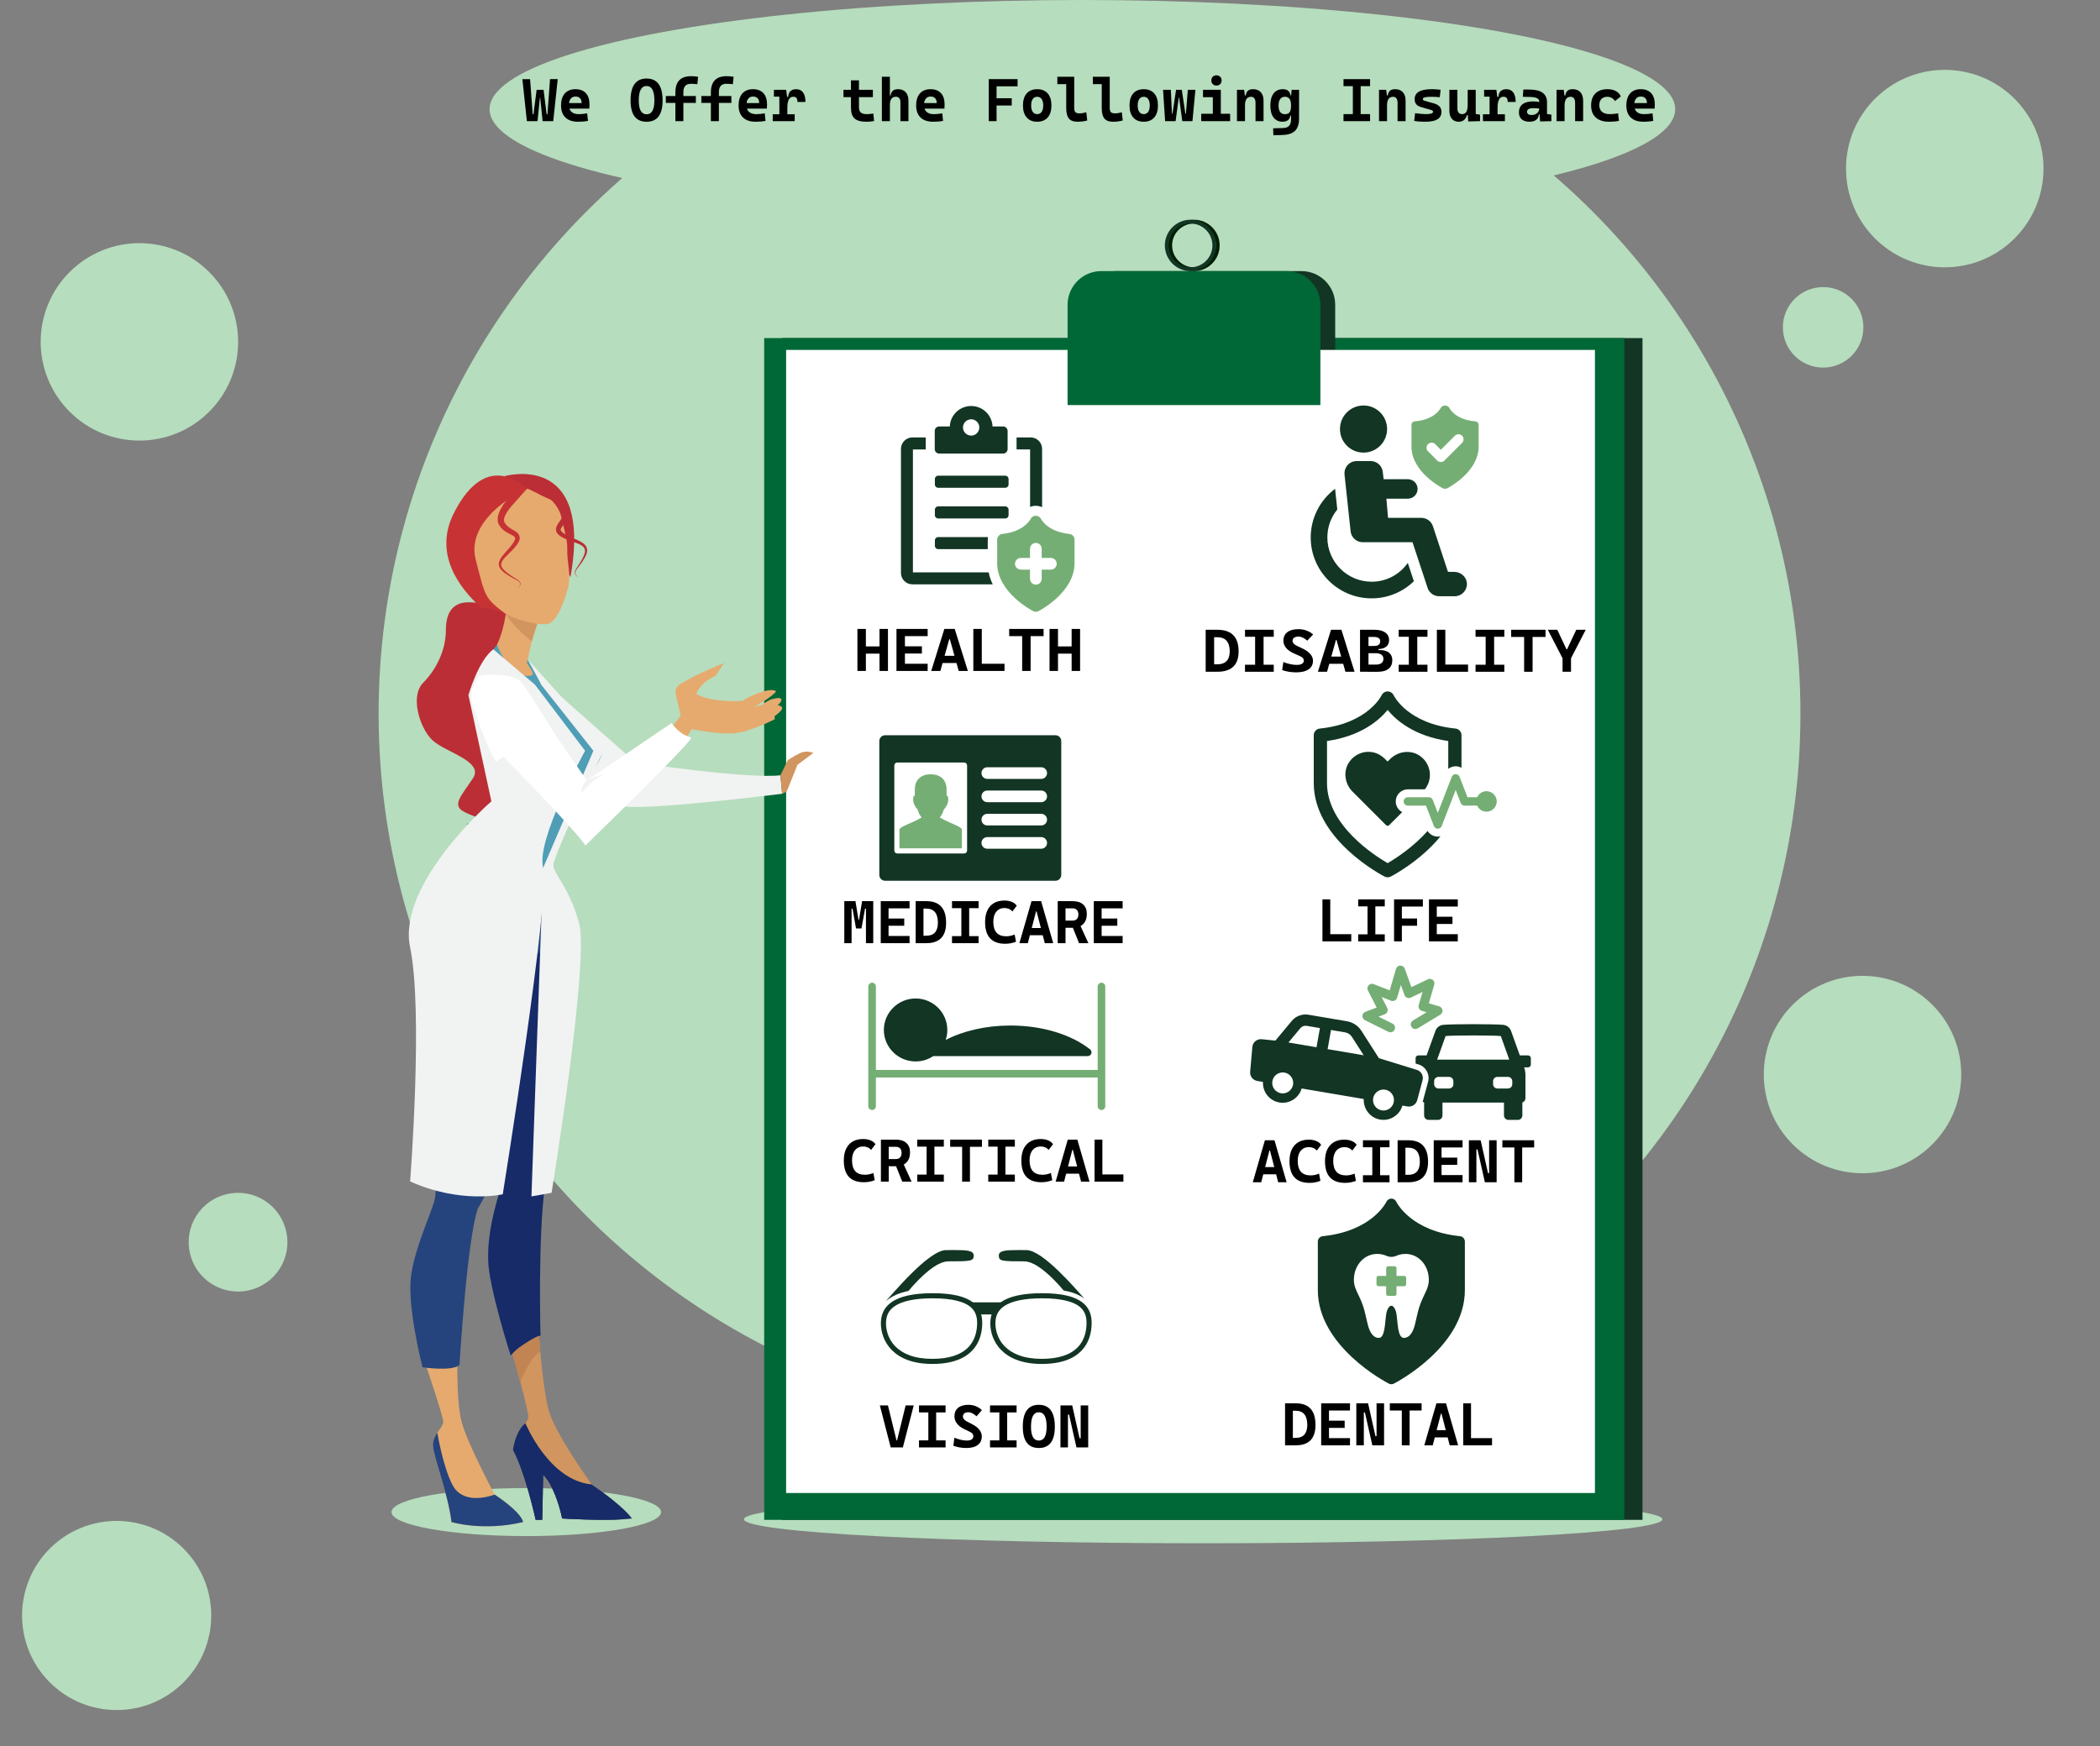 <?xml version="1.0" encoding="utf-8"?>
<!-- Generator: Adobe Illustrator 27.5.0, SVG Export Plug-In . SVG Version: 6.00 Build 0)  -->
<svg version="1.1" id="OBJECTS" xmlns="http://www.w3.org/2000/svg" xmlns:xlink="http://www.w3.org/1999/xlink" x="0px" y="0px"
	 viewBox="0 0 2079.07 1729.11" style="enable-background:new 0 0 2079.07 1729.11;" xml:space="preserve">
<rect x="0" y="0" width="2079.07" height="1729.11" fill="#808080" stroke="none"/>
<style type="text/css">
	.st0{fill-rule:evenodd;clip-rule:evenodd;fill:#B6DDBD;}
	.st1{fill:#B6DDBD;}
	.st2{fill:#123524;}
	.st3{fill:#006837;}
	.st4{fill:#001E00;}
	.st5{fill:#FFFFFF;}
	.st6{fill:#BC2E35;}
	.st7{fill:#F1F2F2;}
	.st8{fill:#D1955F;}
	.st9{fill:#162B68;}
	.st10{fill:#E6AA6E;}
	.st11{fill:#25447D;}
	.st12{fill:#A0B4FC;}
	.st13{fill:#4F9EB6;}
	.st14{fill:url(#SVGID_1_);}
	.st15{fill:url(#SVGID_00000097480262253405905450000006455719625844369544_);}
	.st16{fill:#C18452;}
	.st17{fill:#C73334;}
	.st18{fill:#C7FFFF;}
	.st19{fill:#75AE74;}
</style>
<circle class="st0" cx="1078.67" cy="706.77" r="703.83"/>
<path class="st1" d="M736.53,1504.44c0,13.14,203.55,23.78,454.64,23.78c251.09,0,454.64-10.65,454.64-23.78
	c0-13.14-203.55-23.78-454.64-23.78C940.08,1480.65,736.53,1491.3,736.53,1504.44z"/>
<rect x="774.53" y="334.78" class="st2" width="851.59" height="1170.24"/>
<path class="st1" d="M387.61,1497.31c0,13.14,59.74,23.78,133.44,23.78c73.7,0,133.44-10.65,133.44-23.78
	c0-13.14-59.74-23.78-133.44-23.78C447.35,1473.53,387.61,1484.17,387.61,1497.31z"/>
<rect x="756.57" y="334.78" class="st3" width="851.59" height="1170.24"/>
<path class="st2" d="M1321.9,401.11h-250.3v-99.27c0-18.44,14.95-33.39,33.39-33.39h183.51c18.44,0,33.39,14.95,33.39,33.39V401.11z
	"/>
<path class="st4" d="M1182.09,217.59c-14.05,0-25.41,11.39-25.41,25.41c0,14.05,11.36,25.45,25.41,25.45
	c14.05,0,25.41-11.39,25.41-25.45C1207.5,228.98,1196.14,217.59,1182.09,217.59z M1182.09,264.7c-11.96,0-21.66-9.74-21.66-21.7
	c0-11.92,9.71-21.66,21.66-21.66s21.66,9.74,21.66,21.66C1203.75,254.96,1194.05,264.7,1182.09,264.7z"/>
<rect x="778.29" y="346.5" class="st5" width="800.75" height="1131.92"/>
<path class="st6" d="M541.74,736.95c0,1.8-43.78,80.21-43.78,80.21s-27.4-7.05-39.17-13.64c-11.73-6.6-1.46-16.15,9.52-33.02
	c11.02-16.87-28-25.64-40.44-37.74c-12.48-12.07-22.04-43.4-8.99-56.59c13.08-13.19,22.56-32.31,22.56-52.32
	c0-20.95,10.08-27.25,21.89-27.43c15.82-0.3,36.42,6.93,38.7,8.24c0.07,0.04,2.66-0.55-1.37,3.64
	C500.67,608.28,541.67,735.3,541.74,736.95z"/>
<path class="st6" d="M499.19,471.61c0,0,88.11-26.1,65.61,99.68L499.19,471.61z"/>
<path class="st7" d="M526.45,664.16l102.67,90.8c0,0,108.58,16.48,143.51,12.79l1.72,18.27c0,0-143.47,17.98-159.15,11.85
	l-57.9-44.62L526.45,664.16z"/>
<path class="st8" d="M625.57,1503.65c-22.24,2.95-69.1,0-69.1,0s-2.92-17.18-11.7-33.73c-1.69-3.2-4.11-6.43-6.92-9.55
	c0-0.07-0.07-0.11-0.11-0.14c-11.66-13.14-29.86-24.64-29.86-24.64c1.54-6.04,3.96-10.33,5.93-14.2c0-0.04-2.27,0.43-2.24,0.39
	c2.63-5.18,6.15-9.23,8.57-12.5c1.65-2.17,2.81-4.01,2.95-5.64c0.6-5.93-15.21-61.52-15.21-61.52
	c4.11-13.63,25.75-19.53,25.75-19.53s3.51,52.65,9.98,75.12c6.43,22.51,42.15,72.21,42.15,72.21
	C618.55,1492.4,625.57,1503.65,625.57,1503.65z"/>
<path class="st9" d="M625.57,1503.65c-2.21,0.28-4.71,0.53-7.34,0.71c-23.82,1.67-61.75-0.71-61.75-0.71s-2.92-17.18-11.7-33.73
	c-1.69-3.2-4.11-6.43-6.92-9.55l-0.11-0.35v0.21l-0.88,44.73h-6.57c0,0-10.12-46.72-22.41-69.37c0,0,0.74-6.6,3.62-13.67
	c0-0.04,0.04-0.11,0.07-0.14c1.83-4.54,4.57-9.27,8.57-12.5c0,0,23.15,56.77,65.62,60.64
	C618.55,1492.4,625.57,1503.65,625.57,1503.65z"/>
<path class="st9" d="M558.46,879.12c0,0,11.82,30.42,10.48,53.28c-2.18,37.56-5.69,94.33-8.96,132.21
	c-3.97,46.05-13.63,85.31-18.13,101.78v0.04c-1.44,5.32-2.35,8.24-2.35,8.24c-7.03,49.1-4.39,147.93-4.39,147.93
	c-12.01,3.55-29.58,19.53-29.58,19.53s-21.64-67.45-22.24-94.08c-0.6-26.63,5.87-49.7,12.29-71.61c1.26-4.3,1.76-16.33,1.76-32.91
	c0-15.87-0.46-36-1.19-57.41c-2.42-70.33-7.48-155.25-7.48-155.25l29.16,15.98l3.79-3.76L558.46,879.12z"/>
<path class="st10" d="M517.84,1507.2c-39.8,9.44-70.82,0-70.82,0c-3.51-29-18.76-66.88-18.44-76.93c0.14-4.51,2.18-8.24,4.36-11.57
	h0.04c2.78-4.15,5.83-7.63,5.83-10.9c0-5.93-20.48-65.68-20.48-65.68h34.53c0,0-1.16,42,3.51,63.3
	c4.71,21.3,33.37,74.55,33.37,74.55C517.84,1498.89,517.84,1507.2,517.84,1507.2z"/>
<path class="st11" d="M517.84,1507.2c-39.8,9.44-70.82,0-70.82,0c-3.51-29-18.76-66.88-18.44-76.93c0.14-4.51,2.18-8.24,4.36-11.57
	h0.04c0,0,5.55,34.08,15.21,52.12c9.66,18.03,33.09,12.28,41.56,9.16C517.84,1498.89,517.84,1507.2,517.84,1507.2z"/>
<path class="st11" d="M558.46,879.12c0,0,3.6,35.78-6.38,49.41c-9.94,13.6-26.63,18.92-26.63,18.92s-0.04,3.12-0.21,8.73
	c-0.6,19.81-2.99,70.72-12.08,125.57c-3.83,23.18-9.48,43.56-15.35,60.46c-0.14,0.43-0.32,0.89-0.46,1.31
	c-11.77,33.58-24.17,53.04-24.17,53.04c-10.68,28.97-18.27,155-18.27,155c-7.03,6.82-36.6,2.38-36.6,2.38s-15.21-59.18-11.49-89.36
	c3.76-30.18,22.02-66.85,23.78-78.1c1.51-9.55,3.44-37.21-1.83-76.29c-0.95-6.78-2.07-13.92-3.44-21.34
	c-9.38-50.27-21.77-161.13-11.14-195.01c11.32-36.08,48.92-76.33,52.29-78.43c0.18-0.11,31.73,7.25,31.87,7.14
	c0.18-0.11,0.32-0.21,0.42-0.28c0.35-0.21,0.56-0.36,0.56-0.36L558.46,879.12z"/>
<g>
	<path class="st12" d="M437.66,914.09l-5.87-15.04l0.91-0.28c0.41-0.12,41.01-12.72,62.26-35.35l0.74-0.79l9.19,13.26l-0.4,0.52
		c-0.25,0.33-25.87,32.89-66.16,37.61L437.66,914.09z M434.12,900.18l4.68,11.99c36.45-4.57,60.52-32.25,63.9-36.35l-7.2-10.4
		C475.56,886.01,440.22,898.18,434.12,900.18z"/>
</g>
<g>
	<path class="st12" d="M449.38,894.31l-1.39-1.08c26.07-34.14,59.05-55.74,59.38-55.95l0.95,1.5
		C507.99,838.98,475.26,860.43,449.38,894.31z"/>
</g>
<path class="st13" d="M596.87,737.33c0.84,21.32-23.03,37.26-23.03,37.26s-4.81,12.29-10.26,27.46l0,0.04
	c-4.11,11.44-8.6,24.49-11.68,35.19l-0.03,0c-2.42,8.39-3.96,15.31-3.81,18.76c0.72,13.63,10.4,22.8,10.4,22.8l-0.01,0.29
	c-0.25,1.81-2.66,11.13-27.58,6.48c-27.55-5.14-68.95-70.17-68.95-70.17c9.61,2.05,35.29-12.24,34.54-25.86
	c-0.33-6.17-7.08-23.83-14.08-43.14c-8.35-23.11-17.1-48.63-15.64-59.68c2.68-20.29,25.27-48.31,25.27-48.31l30.44,14.57
	C535.34,678.15,596.87,737.33,596.87,737.33z"/>
<path class="st10" d="M501.87,596.58c0,0-0.76,22.89-9.85,41.88c0,0,6.6,17.5,16.14,24.93c9.54,7.42,18.28,6.6,19.26,4.43
	c0.97-2.17-5.74-11.05-5.74-11.05s10.24-50.8,16.32-57.95L501.87,596.58z"/>
<linearGradient id="SVGID_1_" gradientUnits="userSpaceOnUse" x1="546.552" y1="684.47" x2="546.552" y2="632.104" gradientTransform="matrix(0.996 -0.094 0.094 0.996 -71.108 151.195)">
	<stop  offset="0" style="stop-color:#6E003A"/>
	<stop  offset="1" style="stop-color:#9C004F"/>
</linearGradient>
<path class="st14" d="M515.67,783.47c0,0,43.03-16.44,38.08-56.18C553.75,727.28,515.32,753.19,515.67,783.47z"/>
<path class="st8" d="M526.45,635.07c0,0-14.81-10.81-25.77-26.78l1.19-11.71c0,0,20.37,6.05,36.12,2.23L526.45,635.07z"/>
<linearGradient id="SVGID_00000155113627912753757400000011901117838861179828_" gradientUnits="userSpaceOnUse" x1="543.936" y1="684.47" x2="543.936" y2="627.223" gradientTransform="matrix(0.996 -0.094 0.094 0.996 -71.108 151.195)">
	<stop  offset="0" style="stop-color:#EFBD45"/>
	<stop  offset="1" style="stop-color:#F0C82E"/>
</linearGradient>
<path style="fill:url(#SVGID_00000155113627912753757400000011901117838861179828_);" d="M515.67,783.47c0,0-3.93-7.01-6.34-11.76
	c0,0,18.97-36.82,37.62-48.68l2.86,4.63l3.93-0.37C553.75,727.28,523.35,763.58,515.67,783.47z"/>
<path class="st16" d="M515.14,1368.46c0,0,8.13-22.41,19.77-30.15l-1.26-15.71c0,0-19.54,9.38-26.45,18.07L515.14,1368.46z"/>
<path class="st9" d="M618.23,1504.36c-23.82,1.67-61.75-0.71-61.75-0.71s-2.92-17.18-11.7-33.73c-1.69-3.2-4.11-6.43-6.92-9.55
	l-0.11-0.35v0.21l-0.88,44.73h-6.57c0,0-10.12-46.72-22.41-69.37c0,0,23.11,10.93,37.16,26.02c14.05,15.09,19.04,35.5,19.04,35.5
	S598.77,1504.82,618.23,1504.36z"/>
<path class="st10" d="M540.84,618.13c-12.15,0.49-33.84-5.12-44.55-13.04l-0.08-0.02c-5.28-3.94-10.51-8.94-15.83-15.34
	c-13.6-16.37-13.58-53.91-10.53-74.07c0.52-3.7,1.18-6.82,1.87-9.1c4.45-14.76,39.68-27.18,61.76-20.96c0,0,1.54,0.85,3.81,2.42
	c0.05,0.01,0.1,0.06,0.14,0.1c2.55,1.76,5.98,4.44,9.23,7.88c0.11,0.12,0.22,0.23,0.33,0.35c2.19,2.37,4.26,5.05,5.88,8.06
	c0.02,0.03,0.02,0.03,0.04,0.07c1.17,2.17,2.11,4.48,2.67,6.94c3.63,15.69,6.32,23.28,6.02,32.49c-0.42,12.63,4.12,25.31,0.75,38.18
	C557.56,600.32,549.59,617.77,540.84,618.13z"/>
<path class="st17" d="M501.19,608.41c-1.95-0.47-12.19-6.78-24.71-6.55c-22.44-20.15-47.43-53.9-27.01-94.03
	c33.36-65.54,71.35-23.89,71.35-23.89s-60.73,28.03-49.83,70.37C480.74,592.23,479.82,592.03,501.19,608.41z"/>
<path class="st17" d="M523.81,482.29c-3.99,3.24-10.99,11.97-14.58,15.76c-3.55,3.81-6.97,7.91-9.02,12.2
	c-1.01,2.12-1.5,4.29-1.15,5.81c0.06,0.18,0.12,0.36,0.16,0.55l0.37,0.71c0.24,0.48,0.47,0.98,0.83,1.4
	c0.61,0.91,1.38,1.73,2.28,2.49c1.78,1.56,4.03,2.78,6.49,4.26c1.22,0.8,2.57,1.55,3.82,3.07c1.27,1.4,1.96,4.02,1.35,5.75
	c-0.42,1.8-1.24,3.16-2.07,4.41c-0.85,1.23-1.7,2.36-2.65,3.42c-1.84,2.17-3.84,4.11-5.8,6.01c-1.94,1.91-3.91,3.77-5.47,5.79
	c-1.56,2.01-2.6,4.27-2,6.49c0.66,2.25,2.59,4.16,4.64,5.87c2.05,1.74,4.25,3.31,6.55,4.74c2.25,1.51,4.81,2.62,6.78,4.72
	c1.02,1.07,1.18,2.75,0.63,4.02c-0.46,1.32-1.28,2.44-2.06,3.55c0.71-1.16,1.45-2.33,1.8-3.63c0.43-1.28,0.18-2.67-0.78-3.57
	c-1.9-1.79-4.56-2.78-6.92-4.13c-2.42-1.29-4.79-2.75-7.02-4.4c-2.19-1.62-4.58-3.5-5.73-6.5c-0.44-1.51-0.59-3.23-0.09-4.72
	c0.37-1.55,1.16-2.84,1.94-4.06c1.62-2.41,3.52-4.45,5.33-6.49c1.82-2.03,3.62-4.03,5.17-6.14c1.49-2.06,3.13-4.41,3.38-6.23
	c0.19-0.95-0.09-1.23-0.58-1.84c-0.51-0.59-1.6-1.21-2.71-1.79c-2.29-1.19-4.98-2.39-7.47-4.26c-1.24-0.92-2.45-2.02-3.46-3.31
	c-0.56-0.6-0.98-1.31-1.4-2.02l-0.63-1.07l-0.55-1.37c-1.13-3.82-0.2-7.27,0.86-10.13c2.31-5.76,5.77-10.35,9.33-14.77
	c3.64-4.39,7.43-8.41,11.66-12.35L523.81,482.29z"/>
<path class="st6" d="M528.79,479.67c5.49,1.82,10.61,3.89,15.75,6.35c5.08,2.53,10.14,5.26,14.64,9.53c2.16,2.15,4.45,4.9,5.01,8.84
	l0.07,1.47l-0.13,1.24c-0.09,0.82-0.17,1.64-0.43,2.42c-0.38,1.59-1.02,3.09-1.76,4.45c-1.48,2.74-3.43,4.95-5.01,6.99
	c-0.76,1-1.49,2.02-1.71,2.76c-0.19,0.76-0.33,1.14,0.24,1.92c0.98,1.54,3.45,3,5.67,4.25c2.29,1.27,4.76,2.34,7.26,3.42
	c2.5,1.1,5.07,2.16,7.56,3.68c1.22,0.78,2.47,1.63,3.46,2.88c1.08,1.15,1.65,2.77,1.89,4.33c0.21,3.21-1.18,5.91-2.5,8.3
	c-1.34,2.43-2.88,4.74-4.55,6.92c-1.58,2.21-3.58,4.22-4.57,6.64c-0.5,1.21-0.14,2.58,0.78,3.56c0.86,1.03,2.02,1.79,3.15,2.55
	c-1.18-0.68-2.39-1.35-3.36-2.36c-1.03-0.92-1.59-2.51-1.11-3.91c0.91-2.73,2.78-4.81,4.19-7.12c1.49-2.27,2.84-4.61,3.97-7.04
	c1.15-2.41,2.11-4.95,1.77-7.27c-0.38-2.27-2.27-3.89-4.53-5.07c-2.27-1.19-4.83-2.05-7.39-2.98c-2.57-0.92-5.2-1.84-7.78-3.05
	c-1.3-0.57-2.55-1.24-3.83-2.01c-1.27-0.79-2.58-1.68-3.72-3.14c-1.27-1.32-1.74-3.99-1.17-5.79c0.5-1.91,1.41-3.15,2.19-4.39
	c1.62-2.37,3.15-4.42,4.12-6.58c0.49-1.07,0.86-2.14,1.03-3.22c0.15-0.53,0.15-1.08,0.17-1.62l0.04-0.8
	c-0.04-0.19-0.07-0.38-0.08-0.57c-0.31-1.53-1.67-3.29-3.47-4.8c-3.66-3.05-8.47-5.35-13.29-7.33c-4.85-1.94-17.42-9.18-22.4-10.46
	L528.79,479.67z"/>
<path class="st7" d="M529.62,677.98l49.66,65.46c0,0-49.05,88.37-41.51,115.87c7.53,27.5-40.02,323.31-40.02,323.31
	s-41.4,9.78-91.73-12.71c0,0,13.18-168.17,0-231.72c-13.18-63.55,80.47-144.7,80.47-144.7l-22.72-105.11c0,0,9.65-34.17,24.61-45.44
	L529.62,677.98z"/>
<path class="st10" d="M501.19,739.31c0,0,59.73,63.91,79.8,79.85c0,0,74.03-47.98,103.81-97.14c0,0,23.98,4.87,40.09,4.25
	c16.11-0.63,42.19-14.08,42.19-14.08l-0.28-2.95c0,0,7.59-5.25,7.56-7.92c-0.03-2.67-4.46-2.92-4.46-2.92s3.5-2.78,3.7-5.25
	c0.2-2.47-3.54-2.34-8.7-0.96c-5.16,1.38-10.69,5.91-10.69,5.91l-7.53,2.05c0,0,19.26-10.95,21.68-15.64c0,0-3.41-3.47-16.83,1.58
	c-13.42,5.05-16.01,7.97-16.01,7.97s-31.1,2.26-46.31-7.01c0,0,3.09-6.98,8.84-11.53c5.75-4.55,10.23-6.09,10.23-6.09l8.53-12.95
	c0,0-22.76,9.39-32.39,14.75c-9.64,5.36-12.62,6.54-14.91,10.32c-2.29,3.78,1.6,12.33,4.33,27.23c0,0-21.03,29.62-45.34,43.05
	c-24.32,13.43-39.49,19.95-47.78,25.63c0,0-19.9-25.26-34.46-50.19C546.27,727.28,508.12,723.95,501.19,739.31z"/>
<polygon class="st18" points="498.5,749.42 483.21,721.3 491.02,754.36 "/>
<path class="st7" d="M535.76,677.98l51.72,65.46l-49.72,115.87l-11.61,325.43l19.92-3.58c0,0,37.63-229.8,27.25-267.06
	c-10.38-37.26-25.48-48.07-25.26-58.07c0.21-9.99,51.58-117.42,51.58-117.42l-77.18-85.6l12.44,22.98L535.76,677.98z"/>
<path class="st8" d="M778.8,783.96l10.74-26.65l15.77-11.73c0,0-6.6-2.93-12.83,0c-6.23,2.93-12.47,7.09-12.47,7.09l-7.37,15.07
	l1.72,18.27L778.8,783.96z"/>
<path class="st5" d="M491.02,754.36l7.47-4.94c0,0,73.45,74.74,81.01,87.85c0,0,108.7-105.43,104.68-106.82
	c-8.76-3.03-13.31-6.59-19.31-14.45l-83.9,56.86l-31.16-45.2c0,0-21.5-34.97-31.58-49.62c-10.08-14.65-43.61-8.82-43.61-8.82
	s-9.5,12.26-7.95,22.34C468.23,701.63,483.58,743.25,491.02,754.36z"/>
<path class="st7" d="M580.97,772.86c0,0-5.39,3.63-5.64,13.46c0,0,9.62-14.93,24.32-19.67
	C599.65,766.65,589.22,768.37,580.97,772.86z"/>
<path class="st3" d="M1307.24,401.11h-250.3v-99.27c0-18.44,14.95-33.39,33.39-33.39h183.51c18.44,0,33.39,14.95,33.39,33.39V401.11
	z"/>
<path class="st2" d="M1178.67,217.59c-14.05,0-25.41,11.39-25.41,25.41c0,14.05,11.36,25.45,25.41,25.45
	c14.05,0,25.41-11.39,25.41-25.45C1204.08,228.98,1192.72,217.59,1178.67,217.59z M1178.67,264.7c-11.96,0-21.66-9.74-21.66-21.7
	c0-11.92,9.71-21.66,21.66-21.66s21.66,9.74,21.66,21.66C1200.33,254.96,1190.62,264.7,1178.67,264.7z"/>
<circle class="st0" cx="1925.38" cy="166.94" r="97.76"/>
<ellipse transform="matrix(0.707 -0.707 0.707 0.707 -198.949 196.792)" class="st0" cx="138.07" cy="338.55" rx="97.76" ry="97.76"/>
<ellipse transform="matrix(0.707 -0.707 0.707 0.707 -212.167 1615.719)" class="st0" cx="1844.26" cy="1063.97" rx="97.76" ry="97.76"/>
<ellipse transform="matrix(0.452 -0.892 0.892 0.452 -967.722 884.64)" class="st0" cx="235.83" cy="1229.6" rx="48.88" ry="48.88"/>
<circle class="st0" cx="1804.96" cy="324.15" r="39.87"/>
<ellipse transform="matrix(0.707 -0.707 0.707 0.707 -1097.399 550.387)" class="st0" cx="115.68" cy="1599.87" rx="93.66" ry="93.66"/>
<g>
	<path class="st2" d="M928.82,471.05c-1.8,0-3.26,1.46-3.26,3.26v5.45c0,1.8,1.46,3.26,3.26,3.26h66.44c1.8,0,3.26-1.46,3.26-3.26
		v-5.45c0-1.8-1.46-3.26-3.26-3.26H928.82z"/>
	<path class="st2" d="M998.52,510.15v-5.45c0-1.8-1.46-3.26-3.26-3.26h-66.44c-1.8,0-3.26,1.46-3.26,3.26v5.45
		c0,1.8,1.46,3.26,3.26,3.26h66.44C997.06,513.41,998.52,511.95,998.52,510.15z"/>
	<path class="st2" d="M925.58,535.07v5.49c0,1.76,1.46,3.22,3.22,3.22h49.11v-9.32c0-0.91,0.1-1.76,0.2-2.62h-49.31
		C927.04,531.85,925.58,533.31,925.58,535.07z"/>
	<path class="st2" d="M903.82,566.81V445.06h12.69v-11.89h-13.2c-6.3,0-11.33,5.14-11.33,11.33v122.8c0,6.25,5.04,11.33,11.33,11.33
		h79.54c-1.81-3.68-3.22-7.61-4.03-11.84H903.82z"/>
	<path class="st2" d="M1019.83,502.03c1.81-0.86,3.88-1.26,6.04-1.16c2.12,0.1,4.08,0.55,5.84,1.36V444.5
		c0-6.2-5.04-11.33-11.33-11.33h-13.95v11.89h13.4V502.03z"/>
	<path class="st2" d="M929.87,449.14h63.22c2.47,0,4.48-1.96,4.48-4.43v-17.98c0-2.47-2.02-4.43-4.48-4.43h-10.43
		c-0.55-11.28-9.77-20.25-21.16-20.25c-11.43,0-20.65,8.97-21.16,20.25h-10.48c-2.47,0-4.43,1.96-4.43,4.43v17.98
		C925.43,447.17,927.4,449.14,929.87,449.14z M961.5,415.19c4.43,0,8.06,3.63,8.06,8.06c0,4.48-3.63,8.11-8.06,8.11
		c-4.48,0-8.11-3.63-8.11-8.11C953.39,418.82,957.02,415.19,961.5,415.19z"/>
	<path class="st19" d="M1058.63,528.7c-21.27-2.17-27.57-14.08-27.89-14.7c-0.96-2-2.99-3.28-5.22-3.28c-2.25,0-4.29,1.3-5.24,3.33
		c-0.06,0.12-6.41,12.45-27.86,14.65c-2.95,0.3-5.2,2.79-5.2,5.76v23.2c0,28.85,34.21,46.75,35.66,47.49
		c0.83,0.43,1.74,0.64,2.65,0.64s1.82-0.21,2.65-0.64c1.46-0.75,35.66-18.65,35.66-47.49v-23.2
		C1063.84,531.49,1061.59,529,1058.63,528.7z M1040.39,564.06h-9.07v9.07c0,3.2-2.59,5.79-5.79,5.79c-3.2,0-5.79-2.59-5.79-5.79
		v-9.07h-9.07c-3.2,0-5.79-2.59-5.79-5.79s2.59-5.79,5.79-5.79h9.07v-9.07c0-3.2,2.59-5.79,5.79-5.79c3.2,0,5.79,2.59,5.79,5.79
		v9.07h9.07c3.2,0,5.79,2.59,5.79,5.79S1043.59,564.06,1040.39,564.06z"/>
</g>
<g>
	<g>
		<path class="st2" d="M1399.79,575.56c-11.3,10.91-26.16,16.95-41.86,16.95c-33.27,0-60.28-27.08-60.28-60.28
			c0-18.96,8.98-36.83,24.14-48.21l2.17,20.51c-6.42,7.82-9.83,17.57-9.83,27.7c0,24.14,19.66,43.8,43.8,43.8
			c14.39,0,27.62-6.89,35.83-18.65L1399.79,575.56z"/>
		<path class="st2" d="M1349.93,448.18c12.88,0,23.33-10.44,23.33-23.32c0-12.88-10.44-23.32-23.33-23.32s-23.32,10.44-23.32,23.32
			C1326.61,437.74,1337.05,448.18,1349.93,448.18z"/>
		<g>
			<path class="st2" d="M1439.73,566.29h-6.18l-14.92-45.2c-1.63-4.95-6.25-8.29-11.46-8.29h-32.98l-1.61-18.99h21.24
				c5.32,0,9.64-4.32,9.64-9.64l0,0c0-5.32-4.32-9.64-9.64-9.64h-24l-0.83-7.27c-0.7-6.1-5.85-10.7-11.99-10.7h-13.6
				c-1.81,0-3.64,0.31-5.28,1.07c-4.91,2.29-7.53,7.28-6.99,12.28l6.03,56.24c0.66,6.13,5.83,10.78,12,10.78h49.28l14.92,45.2
				c1.63,4.95,6.25,8.29,11.46,8.29h15.41c6.79,0,12.27-5.61,12.06-12.44C1452.1,571.38,1446.34,566.29,1439.73,566.29z"/>
		</g>
	</g>
	<path class="st19" d="M1460.63,417.22c-19.49-1.53-25.2-12.32-25.47-12.87c-0.83-1.72-2.57-2.79-4.48-2.81
		c-1.91,0-3.71,1.08-4.57,2.8c-0.23,0.45-5.89,11.34-25.48,12.88c-1.8,0.14-3.24,1.58-3.24,3.38l0,21.64
		c0,25.03,29.69,40.57,30.95,41.22c0.72,0.37,1.51,0.55,2.3,0.55c0.79,0,1.58-0.19,2.3-0.55c1.26-0.65,30.95-16.18,30.95-41.22
		l0-21.64C1463.88,418.8,1462.44,417.36,1460.63,417.22z M1447.49,438.58l-17.47,17.47c-0.98,0.98-2.27,1.47-3.55,1.47
		c-1.29,0-2.57-0.49-3.55-1.47l-9.14-9.14c-1.96-1.96-1.96-5.15,0-7.11c1.96-1.96,5.14-1.96,7.11,0l5.58,5.58l13.92-13.92
		c1.96-1.96,5.14-1.96,7.11,0C1449.45,433.44,1449.45,436.62,1447.49,438.58z"/>
</g>
<g>
	<g>
		<path class="st2" d="M1441.05,721.46c-47.04-4.79-60.74-31.83-61.32-33.03c-1.09-2.29-3.39-3.75-5.91-3.75
			c-2.55,0-4.87,1.48-5.94,3.78c-0.13,0.29-13.73,28.16-61.32,33c-3.33,0.36-5.89,3.18-5.89,6.54v47.49
			c0,55.87,67.28,91.06,70.15,92.55c0.94,0.47,1.95,0.7,3,0.7c1.02,0,2.03-0.23,3-0.7c1.82-0.94,29.33-15.34,49.33-39.91
			c-0.86,0.21-1.77,0.31-2.71,0.31c-4.12,0-7.97-2.19-10.13-5.6c-14.46,16.51-32.48,27.79-39.52,31.86
			c-12.53-7.22-60.01-37.38-60.01-79.21v-41.7c33.86-4.92,51.76-20.68,60.04-30.81c8.26,10.13,26.15,25.89,60.01,30.81v27.53
			c2.06-1.59,4.61-2.53,7.32-2.53c2.06,0,4.04,0.55,5.78,1.54v-32.33C1446.94,724.63,1444.41,721.82,1441.05,721.46z"/>
	</g>
	<path class="st2" d="M1415.55,765.11c-0.68-6.82-4.35-12.95-10.13-16.83c-8.93-6.02-21.28-4.53-29.33,3.54l-2.32,2.29l-2.5-2.5
		c-3.31-3.31-7.45-5.76-12.03-6.67c-9.38-1.82-18.44,2.16-23.57,9.79c-6.02,8.93-4.53,21.28,3.54,29.33l32.98,32.98
		c0.89,0.89,2.29,0.89,3.18,0l12.84-12.84c-3.8-2.03-6.38-6.02-6.38-10.6c0-6.62,5.37-11.98,11.96-11.98h16.83
		C1414.35,777.02,1416.12,771.1,1415.55,765.11z"/>
	<g>
		<path class="st19" d="M1471.68,783.47c-4.11,0-7.63,2.46-9.22,5.97h-9.6l-7.82-20.19c-0.62-1.61-2.16-2.66-3.88-2.66
			c-1.72,0-3.26,1.06-3.88,2.66l-13.82,35.68l-4.97-12.83c-0.62-1.61-2.16-2.66-3.88-2.66h-20.81c-2.3,0-4.16,1.87-4.16,4.16
			s1.86,4.16,4.16,4.16h17.96l7.82,20.19c0.62,1.61,2.16,2.66,3.88,2.66c1.72,0,3.26-1.06,3.88-2.66l13.82-35.68l4.97,12.83
			c0.62,1.61,2.16,2.66,3.88,2.66h12.45c1.59,3.52,5.11,5.97,9.22,5.97c5.6,0,10.14-4.54,10.14-10.14
			C1481.81,788.01,1477.27,783.47,1471.68,783.47z"/>
	</g>
</g>
<g>
	<path class="st2" d="M1445.46,1224.13c-48.47-4.96-62.55-32.96-63.14-34.2c-0.88-1.85-2.75-3.03-4.81-3.04c-0.01,0-0.02,0-0.03,0
		c-2.05,0-3.93,1.19-4.83,3.04c-0.57,1.19-14.63,29.24-63.15,34.2c-2.73,0.28-4.8,2.58-4.8,5.32v48.11
		c0,55.81,67.47,91.09,70.34,92.57c0.77,0.39,1.61,0.59,2.44,0.59s1.68-0.2,2.44-0.59c2.87-1.48,70.34-36.76,70.34-92.57v-48.11
		C1450.26,1226.71,1448.19,1224.41,1445.46,1224.13z M1406.38,1290.77c-2.25,5.93-2.84,9.4-5.51,20.62
		c-1.48,6.21-4.61,13.46-11.06,13.46c-6.44,0-5.95-17.11-7.41-24.52c-0.67-3.42-1.81-5-2.94-6.38c-1.02-1.26-2.95-1.26-3.97,0
		c-1.12,1.38-2.26,2.95-2.93,6.38c-1.46,7.41-0.97,24.52-7.41,24.52c-6.44,0-9.58-7.25-11.06-13.46c-2.67-11.23-3.26-14.7-5.5-20.62
		c-3.72-9.82-8.23-15.24-8.23-23.33c0-14.75,10.68-26.65,24.67-25.72c2.68,0.17,5.3,0.84,7.75,1.9c3.01,1.31,6.41,1.31,9.42,0
		c2.45-1.07,5.06-1.73,7.74-1.9c13.99-0.93,24.67,10.97,24.67,25.72C1414.6,1275.53,1410.1,1280.95,1406.38,1290.77z"/>
	<path class="st19" d="M1390.22,1263.45h-7.63v-7.63c0-1.08-0.88-1.96-1.96-1.96h-6.32c-1.08,0-1.96,0.88-1.96,1.96v7.63h-7.63
		c-1.08,0-1.95,0.87-1.95,1.95v6.32c0,1.08,0.87,1.95,1.95,1.95h7.63v7.63c0,1.08,0.87,1.95,1.96,1.95h6.32
		c1.08,0,1.96-0.88,1.96-1.95v-7.63h7.63c1.08,0,1.96-0.87,1.96-1.95v-6.32C1392.18,1264.32,1391.31,1263.45,1390.22,1263.45z"/>
</g>
<g>
	<path class="st2" d="M1512.86,1045.09h-8.18l-8.63-24.05c-1.16-3.42-4.22-5.86-7.81-6.2c-9.54-0.88-49.89-0.88-59.42,0
		c-3.59,0.34-6.65,2.77-7.78,6.2l-8.66,24.05h-8.15c-1.53,0-2.74,1.24-2.74,2.75v5.32l2.89,0.88c7.27,2.24,11.43,9.76,9.48,17.15
		l-5.32,19.75c0.4,0.34,0.88,0.62,1.39,0.79v12.82c0,2.43,1.98,4.41,4.41,4.41h9.34c2.43,0,4.41-1.98,4.41-4.41v-12.73h60.9v12.73
		c0,2.43,1.98,4.41,4.41,4.41h9.37c2.43,0,4.41-1.98,4.41-4.41v-12.82c1.05-0.37,1.92-1.1,2.46-2.07c0.37-0.65,0.59-1.39,0.59-2.18
		v-23.18c0-2.49-0.45-5.01-1.3-7.36h3.93c1.5,0,2.72-1.22,2.72-2.74v-6.37C1515.58,1046.33,1514.36,1045.09,1512.86,1045.09z
		 M1431.22,1025.9c8.72-0.76,45.93-0.76,54.61,0l8.4,23.37h-71.42L1431.22,1025.9z M1438.89,1073.61c0,2.35-1.92,4.27-4.3,4.27
		h-10.44c-2.38,0-4.3-1.92-4.3-4.27v-2.97c0-2.35,1.92-4.27,4.3-4.27h10.44c2.38,0,4.3,1.92,4.3,4.27V1073.61z M1497.21,1073.61
		c0,2.35-1.92,4.27-4.3,4.27h-10.44c-2.38,0-4.27-1.92-4.27-4.27v-2.97c0-2.35,1.9-4.27,4.27-4.27h10.44c2.38,0,4.3,1.92,4.3,4.27
		V1073.61z"/>
	<path class="st19" d="M1351.36,1010.24l23.23,11.5c0.58,0.28,1.19,0.44,1.79,0.47c1.75,0.09,3.47-0.85,4.3-2.53
		c1.11-2.25,0.19-4.98-2.06-6.09l-13.87-6.86l6.18-2.34c1.21-0.46,2.17-1.41,2.64-2.62c0.46-1.21,0.39-2.56-0.2-3.71l-5.51-10.74
		l9.31,3.63c1.19,0.46,2.52,0.41,3.66-0.15c1.15-0.57,2-1.58,2.36-2.8l3.71-12.65l3.59,9.98c0.44,1.21,1.36,2.18,2.55,2.67
		c1.19,0.5,2.53,0.45,3.69-0.1l11.63-5.58l-3.78,13.03c-0.7,2.41,0.68,4.93,3.09,5.64l4.71,1.38l-13.48,8.16
		c-2.15,1.3-2.84,4.1-1.53,6.25c1.3,2.15,4.1,2.84,6.25,1.53l22.33-13.52c1.54-0.93,2.39-2.69,2.15-4.48
		c-0.24-1.78-1.5-3.27-3.23-3.78l-10.28-3l5.35-18.43c0.5-1.73-0.06-3.58-1.43-4.74c-1.37-1.16-3.29-1.41-4.91-0.63l-16.25,7.79
		l-6.61-18.37c-0.67-1.85-2.46-2.96-4.42-3.01c-1.97,0.06-3.68,1.38-4.23,3.27l-6.24,21.28l-15.87-6.19
		c-1.76-0.68-3.76-0.2-5.03,1.19c-1.27,1.41-1.53,3.44-0.67,5.13l8.66,16.88l-11.19,4.23c-1.69,0.64-2.85,2.22-2.93,4.03
		C1348.74,1007.75,1349.73,1009.44,1351.36,1010.24z"/>
	<path class="st2" d="M1402.71,1059.44l-37.52-11.57l-17.36-27.14c-3.22-4.99-8.4-8.43-14.26-9.43l-38.09-6.47
		c-6.23-1.06-12.58,1.29-16.6,6.15l-16.19,19.48l-13.52-1.39c-4.71-0.46-8.87,2.98-9.29,7.65l-2.18,24.61
		c-0.4,4.38,2.66,8.32,7.01,9.06l5.67,0.96c-0.49,9.8,6.34,18.69,16.25,20.37c9.91,1.68,19.29-4.45,22.07-13.86l61.46,10.43
		c-0.49,9.81,6.34,18.69,16.25,20.37c9.91,1.68,19.29-4.44,22.07-13.86l5.02,0.85c4.28,0.73,8.43-1.92,9.56-6.14l5.32-19.82
		C1409.55,1065.31,1407.08,1060.78,1402.71,1059.44z M1280.16,1074.08c-0.96,5.64-6.33,9.46-11.97,8.5
		c-5.64-0.96-9.46-6.33-8.5-11.97c0.96-5.64,6.33-9.46,11.97-8.5C1277.31,1063.06,1281.12,1068.43,1280.16,1074.08z
		 M1303.39,1037.03l-27.79-4.72l11.83-14.19c1.51-1.82,3.89-2.69,6.19-2.3l13.15,2.23L1303.39,1037.03z M1314.38,1038.9l3.37-18.98
		l13.95,2.37c2.75,0.47,5.22,2.09,6.74,4.46l11.67,18.22L1314.38,1038.9z M1379.94,1091.02c-0.96,5.64-6.33,9.46-11.97,8.5
		c-5.64-0.96-9.46-6.33-8.5-11.97c0.96-5.64,6.33-9.46,11.97-8.5C1377.09,1080,1380.9,1085.38,1379.94,1091.02z"/>
</g>
<g>
	<g>
		<path d="M848.87,664.4v-41.6h8.37v41.6H848.87z M850.2,647.26v-7.15h27.74v7.15H850.2z M870.74,664.4v-41.6h8.37v41.6H870.74z"/>
		<path d="M887.54,664.4v-41.6h8.37v41.6H887.54z M887.54,629.92v-7.12h30.88v7.12H887.54z M887.54,647.15V640h25.17v7.15H887.54z
			 M887.54,664.4v-7.12h30.88v7.12H887.54z"/>
		<path d="M921.94,664.4l13-41.6h10.27l13,41.6h-9.04l-8.81-31.44h-0.57l-8.81,31.44H921.94z M928.5,656.52v-7.15h22.83v7.15H928.5z
			"/>
		<path d="M963.63,664.4v-41.6H972v41.6H963.63z M963.63,664.4v-7.12h30.88v7.12H963.63z"/>
		<path d="M999.13,629.92v-7.12h34.05v7.12H999.13z M1011.97,664.4v-41.6h8.37v41.6H1011.97z"/>
		<path d="M1039.08,664.4v-41.6h8.37v41.6H1039.08z M1040.41,647.26v-7.15h27.74v7.15H1040.41z M1060.95,664.4v-41.6h8.37v41.6
			H1060.95z"/>
	</g>
</g>
<g id="g28214" transform="matrix(0.163,0,0,0.163,3980.794,-4216.519)">
	<path id="path28164" class="st19" d="M-19125.48,31838.12c-12.1,0.2-22.93,11.28-22.74,23.29v726.75
		c-0.09,6.06,2.37,12.11,6.65,16.43c4.29,4.32,10.35,6.84,16.45,6.84c6.1,0,12.17-2.52,16.45-6.84c4.29-4.32,6.74-10.37,6.65-16.43
		V32414c448.99,0,897.99,0,1346.98,0v174.16c-0.09,6.06,2.37,12.11,6.65,16.43c4.29,4.32,10.35,6.84,16.45,6.84
		c6.1,0,12.16-2.52,16.45-6.84c4.29-4.32,6.74-10.37,6.65-16.43v-726.75c0.09-6.13-2.4-12.25-6.76-16.57
		c-4.36-4.33-10.53-6.81-16.7-6.72c-12.1,0.2-22.94,11.28-22.74,23.29v506.72c-448.99,0-897.98,0-1346.98,0v-506.72
		c0.09-6.13-2.4-12.25-6.76-16.58C-19113.14,31840.51-19119.32,31838.03-19125.48,31838.12z"/>
	<path id="path28186" class="st2" d="M-18860.89,31933.98c-106.15,0-192.76,85.92-192.76,191.37
		c0,105.39,86.62,191.27,192.76,191.27c39.68,0,76.67-11.98,107.39-32.52h938c12.76,0,23.11-10.26,23.12-22.93
		c0-6.97-3.19-13.57-8.68-17.93c-111.42-88.25-286.27-144.87-483.62-144.87c-150.16,0-287.27,32.9-393.37,87.53
		c6.43-19.04,9.92-39.41,9.92-60.56C-18668.13,32019.91-18754.74,31933.98-18860.89,31933.98z"/>
</g>
<g id="g32509" transform="matrix(0.167,0,0,0.167,3094.269,-3132.735)">
	<path id="path80" class="st2" d="M-12786.19,26481.24c31.43,6.86,54.95,34.56,54.95,67.69c0,1.39-0.08,2.72-0.16,4.09h96.69
		c3-34.55,33.1-62.33,71.45-66.41v-5.37H-12786.19L-12786.19,26481.24z"/>
	<path id="path100" class="st2" d="M-12869.98,26171.24c-15.18,0-31.83,0.15-49.75,0.15c-104.54,0-324.93,269.5-353.9,298.47
		c-1.31,1.31-2.56,2.8-3.76,4.41c38.76-32.74,85.4-50.72,134.42-60.64c72.29-85.7,166.68-175.51,237.11-175.51
		c130.99,0,149.96-1.3,149.96-34.04C-12755.91,26173.81-12796.57,26171.23-12869.98,26171.24L-12869.98,26171.24z"/>
	<path id="path120" class="st2" d="M-12493.25,26171.24c-73.34,0-114,2.65-114.07,32.84c0,32.75,18.88,34.04,149.87,34.04
		c69.7,0,162.88,88.05,234.87,172.95c44.3,7.69,87.19,21.63,122.96,48.06c-51.78-57.55-247.27-287.74-343.97-287.74
		C-12461.49,26171.4-12478.06,26171.24-12493.25,26171.24L-12493.25,26171.24z"/>
	<path id="path188" class="st2" d="M-12350.38,26457.29c-104.55,0-180.53,15.75-225.83,46.82c-34.98,23.98-51.26,56.33-51.26,101.81
		c0,24.02,5.4,85.39,55.44,136.44c21.9,22.34,49.72,39.91,82.72,52.21c38.58,14.39,84.48,21.69,136.42,21.69
		c97.91,0,169.94-23.3,214.08-69.26c41.96-43.67,51.26-101,51.68-141.39c0.41-39.18-9.55-67.68-31.32-89.68
		C-12156.95,26477.02-12234.98,26457.29-12350.38,26457.29 M-12350.37,26427.06c238.05,0,294.49,81.36,293.47,178.85
		c-1.16,111.31-60.46,240.57-295.99,240.57c-235.53,0-304.81-141.07-304.81-240.57
		C-12657.7,26506.41-12588.42,26427.06-12350.37,26427.06"/>
	<path id="path152" class="st2" d="M-12999.04,26457.29c-104.55,0-180.53,15.75-225.84,46.82c-34.97,23.98-51.26,56.33-51.26,101.81
		c0,24.02,5.4,85.39,55.44,136.44c21.9,22.34,49.73,39.91,82.72,52.21c38.58,14.39,84.48,21.69,136.42,21.69
		c97.91,0,169.94-23.3,214.08-69.26c41.95-43.67,51.26-101,51.68-141.39c0.41-39.18-9.54-67.68-31.32-89.68
		C-12805.61,26477.02-12883.65,26457.29-12999.04,26457.29 M-12999.04,26427.06c238.05,0,294.49,81.36,293.47,178.85
		c-1.16,111.31-60.46,240.57-295.99,240.57c-235.53,0-304.81-141.07-304.81-240.57
		C-13306.37,26506.41-13237.09,26427.06-12999.04,26427.06"/>
</g>
<g>
	<g>
		<path d="M1193.66,665.21v-41.6h8.37v41.6H1193.66z M1201.59,665.21v-7.38h3.52c4.12,0,7.21-1.09,9.27-3.27
			c2.06-2.18,3.09-5.37,3.09-9.57c0-4.61-1.03-8.1-3.09-10.46c-2.06-2.36-5.15-3.54-9.27-3.54h-3.39l-0.76-7.38h4.15
			c14.1,0,21.15,7.13,21.15,21.39c0,13.48-7.05,20.21-21.15,20.21H1201.59z"/>
		<path d="M1232.59,630.55v-6.94h28.47v6.94H1232.59z M1232.59,665.21v-6.97h28.47v6.97H1232.59z M1242.61,665.21v-41.6h8.37v41.6
			H1242.61z"/>
		<path d="M1283.32,665.79c-2.56,0-5.04-0.2-7.45-0.6c-2.41-0.4-4.56-0.96-6.47-1.68l1.14-7.91c2.32,0.9,4.63,1.59,6.93,2.08
			c2.29,0.49,4.41,0.73,6.36,0.73c2.26,0,3.99-0.37,5.2-1.11c1.21-0.74,1.81-1.81,1.81-3.19c0-1.82-1.24-3.26-3.71-4.34l-6.47-2.9
			c-3.19-1.45-5.66-3.23-7.42-5.36c-1.75-2.13-2.63-4.48-2.63-7.06c0-3.63,1.3-6.45,3.9-8.44s6.28-2.99,11.03-2.99
			c2.77,0,5.39,0.45,7.88,1.35c2.48,0.9,4.69,2.2,6.61,3.9l-5.77,6.12c-1.46-1.29-2.93-2.28-4.41-2.97
			c-1.48-0.69-2.91-1.04-4.28-1.04c-1.86,0-3.31,0.37-4.34,1.1c-1.04,0.73-1.55,1.79-1.55,3.18c0,0.92,0.36,1.79,1.09,2.61
			c0.73,0.82,1.77,1.56,3.12,2.23l6.09,2.9c3.17,1.52,5.62,3.3,7.34,5.33c1.72,2.03,2.58,4.21,2.58,6.53c0,3.69-1.44,6.54-4.31,8.54
			C1292.71,664.79,1288.62,665.79,1283.32,665.79z"/>
		<path d="M1304.78,665.21l13-41.6h10.27l13,41.6h-9.04l-8.81-31.44h-0.57l-8.81,31.44H1304.78z M1311.34,657.33v-7.15h22.83v7.15
			H1311.34z"/>
		<path d="M1346.47,665.21v-41.6h8.37v41.6H1346.47z M1352.24,644.76v-2.87h12.49v2.87H1352.24z M1354.39,642.77v-3.11h6.12
			c1.97,0,3.45-0.4,4.45-1.19s1.51-1.96,1.51-3.5c0-1.41-0.53-2.47-1.6-3.18c-1.07-0.71-2.67-1.07-4.8-1.07h-5.55l-0.76-7.12h6.63
			c4.73,0,8.4,0.89,10.98,2.68s3.88,4.33,3.88,7.63c0,2.83-1,5.01-3.01,6.55c-2.01,1.53-4.85,2.3-8.53,2.3H1354.39z M1354.39,665.21
			v-7.12h8.02c2.28,0,4.06-0.5,5.33-1.49s1.9-2.39,1.9-4.19c0-1.78-0.67-3.15-2-4.13c-1.33-0.98-3.22-1.46-5.67-1.46h-7.45
			l-0.76-3.11h12.43c3.91,0,6.93,0.88,9.05,2.64s3.19,4.24,3.19,7.44c0,3.63-1.23,6.45-3.69,8.44c-2.46,1.99-5.96,2.99-10.48,2.99
			H1354.39z"/>
		<path d="M1384.76,630.55v-6.94h28.47v6.94H1384.76z M1384.76,665.21v-6.97h28.47v6.97H1384.76z M1394.78,665.21v-41.6h8.37v41.6
			H1394.78z"/>
		<path d="M1422.55,665.21v-41.6h8.37v41.6H1422.55z M1422.55,665.21v-7.12h30.88v7.12H1422.55z"/>
		<path d="M1460.85,630.55v-6.94h28.47v6.94H1460.85z M1460.85,665.21v-6.97h28.47v6.97H1460.85z M1470.86,665.21v-41.6h8.37v41.6
			H1470.86z"/>
		<path d="M1496.1,630.73v-7.12h34.05v7.12H1496.1z M1508.94,665.21v-41.6h8.37v41.6H1508.94z"/>
		<path d="M1547.46,652.79l-15.06-29.18h9.35l9.13,19.34h0.57l9.13-19.34h9.35l-15.06,29.18H1547.46z M1546.98,665.21V644.7h8.37
			v20.51H1546.98z"/>
	</g>
</g>
<g id="g10214" transform="matrix(0.163,0,0,0.163,2756.322,-2206.246)">
	<path id="rect10152" class="st2" d="M-11533.76,18001.88c-19.59,0-35.36,15.77-35.36,35.36v813.32c0,19.59,15.77,35.36,35.36,35.36
		h1034.33c19.59,0,35.36-15.77,35.36-35.36v-813.32c0-19.59-15.77-35.36-35.36-35.36H-11533.76z M-11460.34,18167.63h406.66
		c9.79,0,17.68,7.89,17.68,17.68v517.17c0,9.79-7.89,17.68-17.68,17.68h-406.66c-9.8,0-17.68-7.88-17.68-17.68v-517.17
		C-11478.03,18175.52-11470.14,18167.63-11460.34,18167.63z M-10913.27,18196.37h327.58c19.59,0,35.36,15.77,35.36,35.36
		c0,19.59-15.77,35.36-35.36,35.36h-327.58c-19.59,0-35.36-15.77-35.36-35.36
		C-10948.63,18212.14-10932.86,18196.37-10913.27,18196.37z M-10913.27,18337.81h327.58c19.59,0,35.36,15.77,35.36,35.36
		s-15.77,35.36-35.36,35.36h-327.58c-19.59,0-35.36-15.78-35.36-35.36S-10932.86,18337.81-10913.27,18337.81z M-10913.27,18479.26
		h327.58c19.59,0,35.36,15.77,35.36,35.36c0,19.59-15.77,35.36-35.36,35.36h-327.58c-19.59,0-35.36-15.77-35.36-35.36
		C-10948.63,18495.03-10932.86,18479.26-10913.27,18479.26z M-10913.27,18620.71h327.58c19.59,0,35.36,15.77,35.36,35.36
		c0,19.59-15.77,35.36-35.36,35.36h-327.58c-19.59,0-35.36-15.77-35.36-35.36
		C-10948.63,18636.48-10932.86,18620.71-10913.27,18620.71z"/>
	<path id="path10173" class="st19" d="M-11257.01,18239.19c-97.36,0-96.21,85.02-96.21,85.02l-0.62,45.1
		c-7.96-0.11-9.81,7.83-9.81,23.55c0,23.56,14.36,48.18,27.42,60.92c4.43,18.52,12.87,34.81,24.24,47.24
		c-0.39,0.25-0.78,0.52-1.17,0.76c-38.8,23.67-85.05,39.71-115.27,55.73c-6.11,3.24-12.75,8.24-18.58,14.57v116.72h379.31v-116.38
		c-5.92-6.51-11.66-11.62-17.89-14.92c-30.22-16.03-76.47-32.07-115.27-55.73c-0.4-0.24-0.84-0.51-1.24-0.76
		c11.38-12.43,19.81-28.72,24.24-47.24c13.06-12.73,27.49-37.36,27.49-60.92c0-15.72-1.93-23.66-9.88-23.55l-0.62-45.1
		C-11160.88,18324.21-11159.66,18239.19-11257.01,18239.19L-11257.01,18239.19z"/>
</g>
<g>
	<g>
		<path d="M835.88,933.96v-41.6h7.21v41.6H835.88z M847.51,919.4L844,899.74h-1.85l0.47-7.38h4.31l3.05,18.6h0.23l0.82,8.44H847.51z
			 M849.21,919.4l0.88-8.44h0.35l3.05-18.6h4.31l0.47,7.38h-1.85l-3.52,19.66H849.21z M857.33,933.96v-41.6h7.21v41.6H857.33z"/>
		<path d="M871.97,933.96v-41.6h7.73v41.6H871.97z M871.97,899.48v-7.12h28.54v7.12H871.97z M871.97,916.71v-7.15h23.26v7.15H871.97
			z M871.97,933.96v-7.12h28.54v7.12H871.97z"/>
		<path d="M906.54,933.96v-41.6h7.73v41.6H906.54z M913.87,933.96v-7.38h3.25c3.81,0,6.67-1.09,8.57-3.27s2.86-5.37,2.86-9.57
			c0-4.61-0.95-8.1-2.86-10.46s-4.76-3.54-8.57-3.54h-3.13l-0.7-7.38h3.84c13.03,0,19.54,7.13,19.54,21.39
			c0,13.48-6.51,20.21-19.54,20.21H913.87z"/>
		<path d="M942.52,899.3v-6.94h26.31v6.94H942.52z M942.52,933.96v-6.97h26.31v6.97H942.52z M951.78,933.96v-41.6h7.73v41.6H951.78z
			"/>
		<path d="M995.17,934.55c-13.26,0-19.89-7.15-19.89-21.45c0-6.78,1.67-12.03,5.01-15.75s8.07-5.58,14.18-5.58
			c2.75,0,5.2,0.44,7.32,1.33c2.13,0.89,3.74,2.15,4.83,3.79l-4.34,5.68c-0.88-1.09-2-1.94-3.35-2.53c-1.36-0.6-2.83-0.89-4.41-0.89
			c-3.36,0-6.05,1.19-8.07,3.56s-3.03,5.74-3.03,10.09c0,9.57,4.25,14.36,12.74,14.36c2.83,0,5.62-0.59,8.38-1.76l1.35,7.15
			C1002.49,933.88,998.92,934.55,995.17,934.55z"/>
		<path d="M1009.23,933.96l12.01-41.6h9.49l12.01,41.6h-8.35l-8.14-31.44h-0.53l-8.14,31.44H1009.23z M1015.29,926.08v-7.15h21.09
			v7.15H1015.29z"/>
		<path d="M1047.17,933.96v-41.6h7.73v41.6H1047.17z M1054.49,918.73v-7.12h7.47c1.8,0,3.19-0.53,4.19-1.6s1.49-2.55,1.49-4.47
			c0-1.93-0.5-3.43-1.49-4.48s-2.39-1.58-4.19-1.58h-7.35l-0.7-7.12h8.06c4.47,0,7.93,1.09,10.37,3.28
			c2.44,2.19,3.66,5.29,3.66,9.32c0,4.36-1.22,7.74-3.66,10.15c-2.44,2.41-5.9,3.62-10.37,3.62H1054.49z M1068.29,933.96
			l-7.85-19.57h8.14l8.94,19.57H1068.29z"/>
		<path d="M1082.91,933.96v-41.6h7.73v41.6H1082.91z M1082.91,899.48v-7.12h28.54v7.12H1082.91z M1082.91,916.71v-7.15h23.26v7.15
			H1082.91z M1082.91,933.96v-7.12h28.54v7.12H1082.91z"/>
	</g>
</g>
<g>
	<g>
		<path d="M1309.26,932.19v-41.6h7.73v41.6H1309.26z M1309.26,932.19v-7.12h28.54v7.12H1309.26z"/>
		<path d="M1344.65,897.54v-6.94h26.31v6.94H1344.65z M1344.65,932.19v-6.97h26.31v6.97H1344.65z M1353.91,932.19v-41.6h7.73v41.6
			H1353.91z"/>
		<path d="M1380.16,932.19v-41.6h7.73v41.6H1380.16z M1380.16,897.71v-7.12h28.54v7.12H1380.16z M1380.16,916.7v-7.18h22.76v7.18
			H1380.16z"/>
		<path d="M1414.73,932.19v-41.6h7.73v41.6H1414.73z M1414.73,897.71v-7.12h28.54v7.12H1414.73z M1414.73,914.94v-7.15h23.26v7.15
			H1414.73z M1414.73,932.19v-7.12h28.54v7.12H1414.73z"/>
	</g>
</g>
<g>
	<g>
		<path d="M855.29,1170.69c-13.26,0-19.89-7.15-19.89-21.45c0-6.78,1.67-12.03,5.01-15.75s8.07-5.58,14.18-5.58
			c2.75,0,5.2,0.44,7.32,1.33c2.13,0.89,3.74,2.15,4.83,3.79l-4.34,5.68c-0.88-1.09-2-1.94-3.35-2.53c-1.36-0.6-2.83-0.89-4.41-0.89
			c-3.36,0-6.05,1.19-8.07,3.56s-3.03,5.74-3.03,10.09c0,9.57,4.25,14.36,12.74,14.36c2.83,0,5.62-0.59,8.38-1.76l1.35,7.15
			C862.61,1170.02,859.04,1170.69,855.29,1170.69z"/>
		<path d="M872.13,1170.1v-41.6h7.73v41.6H872.13z M879.46,1154.87v-7.12h7.47c1.8,0,3.19-0.53,4.19-1.6s1.49-2.55,1.49-4.47
			c0-1.93-0.5-3.43-1.49-4.48s-2.39-1.58-4.19-1.58h-7.35l-0.7-7.12h8.06c4.47,0,7.93,1.09,10.37,3.28
			c2.44,2.19,3.66,5.29,3.66,9.32c0,4.36-1.22,7.74-3.66,10.15c-2.44,2.41-5.9,3.62-10.37,3.62H879.46z M893.25,1170.1l-7.85-19.57
			h8.14l8.94,19.57H893.25z"/>
		<path d="M908.11,1135.44v-6.94h26.31v6.94H908.11z M908.11,1170.1v-6.97h26.31v6.97H908.11z M917.37,1170.1v-41.6h7.73v41.6
			H917.37z"/>
		<path d="M940.69,1135.62v-7.12h31.46v7.12H940.69z M952.55,1170.1v-41.6h7.73v41.6H952.55z"/>
		<path d="M978.42,1135.44v-6.94h26.31v6.94H978.42z M978.42,1170.1v-6.97h26.31v6.97H978.42z M987.68,1170.1v-41.6h7.73v41.6
			H987.68z"/>
		<path d="M1031.07,1170.69c-13.26,0-19.89-7.15-19.89-21.45c0-6.78,1.67-12.03,5.01-15.75s8.07-5.58,14.18-5.58
			c2.75,0,5.2,0.44,7.32,1.33c2.13,0.89,3.74,2.15,4.83,3.79l-4.34,5.68c-0.88-1.09-2-1.94-3.35-2.53c-1.36-0.6-2.83-0.89-4.41-0.89
			c-3.36,0-6.05,1.19-8.07,3.56c-2.02,2.37-3.03,5.74-3.03,10.09c0,9.57,4.25,14.36,12.74,14.36c2.83,0,5.62-0.59,8.38-1.76
			l1.35,7.15C1038.39,1170.02,1034.82,1170.69,1031.07,1170.69z"/>
		<path d="M1045.13,1170.1l12.01-41.6h9.49l12.01,41.6h-8.35l-8.14-31.44h-0.53l-8.14,31.44H1045.13z M1051.19,1162.22v-7.15h21.09
			v7.15H1051.19z"/>
		<path d="M1083.66,1170.1v-41.6h7.73v41.6H1083.66z M1083.66,1170.1v-7.12h28.54v7.12H1083.66z"/>
	</g>
</g>
<g>
	<g>
		<path d="M1240.29,1170.73l12.01-41.6h9.49l12.01,41.6h-8.35l-8.14-31.44h-0.53l-8.14,31.44H1240.29z M1246.35,1162.85v-7.15h21.09
			v7.15H1246.35z"/>
		<path d="M1296.54,1171.32c-13.26,0-19.89-7.15-19.89-21.45c0-6.78,1.67-12.03,5.01-15.75s8.07-5.58,14.18-5.58
			c2.75,0,5.2,0.44,7.32,1.33c2.13,0.89,3.74,2.15,4.83,3.79l-4.34,5.68c-0.88-1.09-2-1.94-3.35-2.53c-1.36-0.6-2.83-0.89-4.41-0.89
			c-3.36,0-6.05,1.19-8.07,3.56s-3.03,5.74-3.03,10.09c0,9.57,4.25,14.36,12.74,14.36c2.83,0,5.62-0.59,8.38-1.76l1.35,7.15
			C1303.86,1170.65,1300.29,1171.32,1296.54,1171.32z"/>
		<path d="M1331.69,1171.32c-13.26,0-19.89-7.15-19.89-21.45c0-6.78,1.67-12.03,5.01-15.75s8.07-5.58,14.18-5.58
			c2.75,0,5.2,0.44,7.32,1.33c2.13,0.89,3.74,2.15,4.83,3.79l-4.34,5.68c-0.88-1.09-2-1.94-3.35-2.53c-1.36-0.6-2.83-0.89-4.41-0.89
			c-3.36,0-6.05,1.19-8.07,3.56s-3.03,5.74-3.03,10.09c0,9.57,4.25,14.36,12.74,14.36c2.83,0,5.62-0.59,8.38-1.76l1.35,7.15
			C1339.02,1170.65,1335.44,1171.32,1331.69,1171.32z"/>
		<path d="M1349.36,1136.07v-6.94h26.31v6.94H1349.36z M1349.36,1170.73v-6.97h26.31v6.97H1349.36z M1358.62,1170.73v-41.6h7.73
			v41.6H1358.62z"/>
		<path d="M1383.69,1170.73v-41.6h7.73v41.6H1383.69z M1391.02,1170.73v-7.38h3.25c3.81,0,6.67-1.09,8.57-3.27s2.86-5.37,2.86-9.57
			c0-4.61-0.95-8.1-2.86-10.46s-4.76-3.54-8.57-3.54h-3.13l-0.7-7.38h3.84c13.03,0,19.54,7.13,19.54,21.39
			c0,13.48-6.51,20.21-19.54,20.21H1391.02z"/>
		<path d="M1419.44,1170.73v-41.6h7.73v41.6H1419.44z M1419.44,1136.25v-7.12h28.54v7.12H1419.44z M1419.44,1153.47v-7.15h23.26
			v7.15H1419.44z M1419.44,1170.73v-7.12h28.54v7.12H1419.44z"/>
		<path d="M1454.24,1170.73v-41.6h7.44v41.6H1454.24z M1470.09,1170.73l-7.32-32.52h-3.19v-9.08h6.3l7.32,32.52h1.96v9.08H1470.09z
			 M1474.28,1170.73v-41.6h7.44v41.6H1474.28z"/>
		<path d="M1487.4,1136.25v-7.12h31.46v7.12H1487.4z M1499.27,1170.73v-41.6h7.73v41.6H1499.27z"/>
	</g>
</g>
<g>
	<g>
		<path d="M881.83,1433.29l-10.75-41.6h8l8.5,34.66h0.53l8.5-34.66h8l-10.75,41.6H881.83z"/>
		<path d="M909.84,1398.63v-6.94h26.31v6.94H909.84z M909.84,1433.29v-6.97h26.31v6.97H909.84z M919.09,1433.29v-41.6h7.73v41.6
			H919.09z"/>
		<path d="M956.71,1433.87c-2.36,0-4.66-0.2-6.88-0.6s-4.22-0.96-5.98-1.68l1.05-7.91c2.15,0.9,4.28,1.59,6.4,2.08
			c2.12,0.49,4.08,0.73,5.87,0.73c2.09,0,3.69-0.37,4.8-1.11s1.67-1.81,1.67-3.19c0-1.82-1.14-3.26-3.43-4.34l-5.98-2.9
			c-2.95-1.45-5.23-3.23-6.86-5.36c-1.62-2.13-2.43-4.48-2.43-7.06c0-3.63,1.2-6.45,3.6-8.44s5.8-2.99,10.2-2.99
			c2.56,0,4.98,0.45,7.28,1.35c2.29,0.9,4.33,2.2,6.11,3.9l-5.33,6.12c-1.35-1.29-2.71-2.28-4.07-2.97
			c-1.37-0.69-2.69-1.04-3.96-1.04c-1.72,0-3.06,0.37-4.01,1.1c-0.96,0.73-1.44,1.79-1.44,3.18c0,0.92,0.34,1.79,1.01,2.61
			s1.64,1.56,2.89,2.23l5.62,2.9c2.93,1.52,5.19,3.3,6.78,5.33c1.59,2.03,2.39,4.21,2.39,6.53c0,3.69-1.33,6.54-3.98,8.54
			C965.39,1432.87,961.61,1433.87,956.71,1433.87z"/>
		<path d="M980.15,1398.63v-6.94h26.31v6.94H980.15z M980.15,1433.29v-6.97h26.31v6.97H980.15z M989.41,1433.29v-41.6h7.73v41.6
			H989.41z"/>
		<path d="M1028.46,1433.87c-10.57,0-15.85-7.03-15.85-21.09c0-14.45,5.28-21.68,15.85-21.68c10.57,0,15.85,7.23,15.85,21.68
			C1044.31,1426.84,1039.03,1433.87,1028.46,1433.87z M1028.46,1426.49c5.16,0,7.73-4.57,7.73-13.71c0-9.53-2.58-14.3-7.73-14.3
			c-5.16,0-7.73,4.77-7.73,14.3C1020.72,1421.92,1023.3,1426.49,1028.46,1426.49z"/>
		<path d="M1049.88,1433.29v-41.6h7.44v41.6H1049.88z M1065.72,1433.29l-7.32-32.52h-3.19v-9.08h6.3l7.32,32.52h1.96v9.08H1065.72z
			 M1069.91,1433.29v-41.6h7.44v41.6H1069.91z"/>
	</g>
</g>
<g>
	<g>
		<path d="M1272.25,1431.22v-41.6h7.73v41.6H1272.25z M1279.58,1431.22v-7.38h3.25c3.81,0,6.67-1.09,8.57-3.27s2.86-5.37,2.86-9.57
			c0-4.61-0.95-8.1-2.86-10.46s-4.76-3.54-8.57-3.54h-3.13l-0.7-7.38h3.84c13.03,0,19.54,7.13,19.54,21.39
			c0,13.48-6.51,20.21-19.54,20.21H1279.58z"/>
		<path d="M1308,1431.22v-41.6h7.73v41.6H1308z M1308,1396.74v-7.12h28.54v7.12H1308z M1308,1413.96v-7.15h23.26v7.15H1308z
			 M1308,1431.22v-7.12h28.54v7.12H1308z"/>
		<path d="M1342.8,1431.22v-41.6h7.44v41.6H1342.8z M1358.65,1431.22l-7.32-32.52h-3.19v-9.08h6.3l7.32,32.52h1.96v9.08H1358.65z
			 M1362.84,1431.22v-41.6h7.44v41.6H1362.84z"/>
		<path d="M1375.97,1396.74v-7.12h31.46v7.12H1375.97z M1387.83,1431.22v-41.6h7.73v41.6H1387.83z"/>
		<path d="M1410.1,1431.22l12.01-41.6h9.49l12.01,41.6h-8.35l-8.14-31.44h-0.53l-8.14,31.44H1410.1z M1416.16,1423.34v-7.15h21.09
			v7.15H1416.16z"/>
		<path d="M1448.62,1431.22v-41.6h7.73v41.6H1448.62z M1448.62,1431.22v-7.12h28.54v7.12H1448.62z"/>
	</g>
</g>
<ellipse class="st1" cx="1071.61" cy="108.14" rx="586.91" ry="108.14"/>
<g>
	<g>
		<path d="M521.63,119.97l-4.45-41.6h7.62l2.55,34.72h0.82l3.11-24.17h6.86l-2.46,8h-1.17l-2.34,23.06H521.63z M537.19,119.97
			l-2.34-23.06h-1.17l-2.4-8h6.86l3.05,24.17H542l2.55-34.72h7.62l-4.45,41.6H537.19z"/>
		<path d="M572.29,120.55c-5.37,0-9.52-1.39-12.45-4.17s-4.39-6.78-4.39-12c0-5.08,1.25-9.02,3.74-11.84s6-4.22,10.53-4.22
			c4.43,0,7.86,1.3,10.28,3.9c2.42,2.6,3.63,6.38,3.63,11.34c0,1.41-0.06,2.74-0.18,4.01h-22.79v-5.51h15.18
			c0-2.09-0.53-3.69-1.6-4.8c-1.06-1.11-2.55-1.67-4.47-1.67c-2.07,0-3.68,0.74-4.82,2.21c-1.14,1.48-1.71,3.57-1.71,6.28
			c0,2.93,0.84,5.16,2.53,6.68c1.69,1.52,4.1,2.29,7.22,2.29c1.41,0,2.79-0.07,4.16-0.22c1.37-0.15,2.76-0.35,4.19-0.6l0.76,7.5
			c-1.99,0.35-3.81,0.58-5.45,0.67C575.01,120.5,573.56,120.55,572.29,120.55z"/>
		<path d="M640.14,120.55c-10.57,0-15.85-7.03-15.85-21.09c0-14.45,5.28-21.68,15.85-21.68c10.57,0,15.85,7.23,15.85,21.68
			C655.99,113.52,650.71,120.55,640.14,120.55z M640.14,113.17c5.16,0,7.73-4.57,7.73-13.71c0-9.53-2.58-14.3-7.73-14.3
			s-7.73,4.77-7.73,14.3C632.41,108.6,634.98,113.17,640.14,113.17z"/>
		<path d="M659.21,101.89v-6.8h29.71v6.8H659.21z M668.65,119.97V91.55c0-10.74,5.19-16.11,15.56-16.11c2.4,0,4.72,0.2,6.94,0.59
			l-0.76,7.35c-1.31-0.16-2.47-0.26-3.47-0.32c-1.01-0.06-1.97-0.09-2.89-0.09c-4.98,0-7.47,2.76-7.47,8.29v28.71H668.65z"/>
		<path d="M694.37,101.89v-6.8h29.71v6.8H694.37z M703.8,119.97V91.55c0-10.74,5.19-16.11,15.56-16.11c2.4,0,4.72,0.2,6.94,0.59
			l-0.76,7.35c-1.31-0.16-2.47-0.26-3.47-0.32c-1.01-0.06-1.97-0.09-2.89-0.09c-4.98,0-7.47,2.76-7.47,8.29v28.71H703.8z"/>
		<path d="M748.07,120.55c-5.37,0-9.52-1.39-12.45-4.17s-4.39-6.78-4.39-12c0-5.08,1.25-9.02,3.74-11.84s6-4.22,10.53-4.22
			c4.43,0,7.86,1.3,10.28,3.9c2.42,2.6,3.63,6.38,3.63,11.34c0,1.41-0.06,2.74-0.18,4.01h-22.79v-5.51h15.18
			c0-2.09-0.53-3.69-1.6-4.8c-1.06-1.11-2.55-1.67-4.47-1.67c-2.07,0-3.68,0.74-4.82,2.21c-1.14,1.48-1.71,3.57-1.71,6.28
			c0,2.93,0.84,5.16,2.53,6.68c1.69,1.52,4.1,2.29,7.22,2.29c1.41,0,2.79-0.07,4.16-0.22c1.37-0.15,2.76-0.35,4.19-0.6l0.76,7.5
			c-1.99,0.35-3.81,0.58-5.45,0.67C750.79,120.5,749.34,120.55,748.07,120.55z"/>
		<path d="M765.03,119.97v-6.8h21.74v6.8H765.03z M766.2,95.71v-6.8h11.72l0.59,6.8H766.2z M771.59,119.97V88.91h6.74l1.17,8.91
			v22.15H771.59z M779.5,106.61l-1.82-10.69h2.67c0.31-5.06,2.96-7.59,7.94-7.59c2.95,0,5.21,1.08,6.78,3.25
			c1.57,2.17,2.36,5.29,2.36,9.38h-7.91c0-1.84-0.34-3.15-1.01-3.96c-0.67-0.8-1.75-1.2-3.24-1.2c-1.93,0-3.38,0.94-4.34,2.81
			C779.98,100.48,779.5,103.15,779.5,106.61z"/>
		<path d="M835.05,96.21v-7.29h29.12v7.29H835.05z M842.49,104.82V79.54h7.91v25.28H842.49z M857.67,120.55
			c-5.35,0-9.22-1.07-11.6-3.22c-2.38-2.15-3.57-5.59-3.57-10.31v-4.04h7.91v3.28c0,2.36,0.61,4.08,1.83,5.16
			c1.22,1.07,3.23,1.61,6.02,1.61c0.9,0,1.86-0.05,2.89-0.16c1.03-0.11,2.19-0.25,3.5-0.42l0.7,7.41c-1.29,0.23-2.54,0.41-3.76,0.53
			C860.36,120.49,859.06,120.55,857.67,120.55z"/>
		<path d="M873.08,119.97V76.02h7.94v43.95H873.08z M891.45,119.97v-18.75c0-1.74-0.39-3.08-1.16-4.01
			c-0.77-0.94-1.87-1.41-3.3-1.41c-3.98,0-5.98,2.72-5.98,8.17l-1.82-9.43h2.58c0.29-2.09,1.01-3.65,2.14-4.67
			c1.13-1.03,2.85-1.54,5.16-1.54c3.28,0,5.82,1,7.62,2.99c1.8,1.99,2.7,4.8,2.7,8.44v20.21H891.45z"/>
		<path d="M923.85,120.55c-5.37,0-9.52-1.39-12.45-4.17s-4.39-6.78-4.39-12c0-5.08,1.25-9.02,3.74-11.84s6-4.22,10.53-4.22
			c4.43,0,7.86,1.3,10.28,3.9c2.42,2.6,3.63,6.38,3.63,11.34c0,1.41-0.06,2.74-0.18,4.01h-22.79v-5.51h15.18
			c0-2.09-0.53-3.69-1.6-4.8c-1.06-1.11-2.55-1.67-4.47-1.67c-2.07,0-3.68,0.74-4.82,2.21c-1.14,1.48-1.71,3.57-1.71,6.28
			c0,2.93,0.84,5.16,2.53,6.68c1.69,1.52,4.1,2.29,7.22,2.29c1.41,0,2.79-0.07,4.16-0.22c1.37-0.15,2.76-0.35,4.19-0.6l0.76,7.5
			c-1.99,0.35-3.81,0.58-5.45,0.67C926.58,120.5,925.12,120.55,923.85,120.55z"/>
		<path d="M978.9,119.97v-41.6h7.73v41.6H978.9z M978.9,85.48v-7.12h28.54v7.12H978.9z M978.9,104.47v-7.18h22.76v7.18H978.9z"/>
		<path d="M1026.86,120.55c-4.47,0-7.94-1.41-10.4-4.22s-3.69-6.78-3.69-11.89c0-5.14,1.23-9.11,3.69-11.91
			c2.46-2.8,5.93-4.2,10.4-4.2c4.47,0,7.94,1.4,10.4,4.2c2.46,2.8,3.69,6.77,3.69,11.91c0,5.12-1.23,9.08-3.69,11.89
			S1031.33,120.55,1026.86,120.55z M1026.86,113.02c1.91,0,3.39-0.75,4.42-2.24c1.04-1.49,1.55-3.61,1.55-6.34
			c0-2.75-0.52-4.87-1.55-6.36c-1.04-1.48-2.51-2.23-4.42-2.23c-1.89,0-3.36,0.74-4.41,2.23c-1.04,1.48-1.57,3.6-1.57,6.36
			c0,2.73,0.52,4.85,1.57,6.34C1023.49,112.28,1024.96,113.02,1026.86,113.02z"/>
		<path d="M1046.81,83.32v-7.29h9.32v7.29H1046.81z M1066.64,120.55c-3.91,0-6.72-1.07-8.45-3.22c-1.73-2.15-2.59-5.59-2.59-10.31
			v-31h7.91v30.7c0,1.29,0.14,2.34,0.41,3.16c0.27,0.82,0.8,1.43,1.58,1.82c0.78,0.39,1.94,0.59,3.49,0.59
			c1.72,0,3.89-0.37,6.5-1.11l0.91,8.14c-1.66,0.43-3.26,0.74-4.8,0.94C1070.05,120.45,1068.4,120.55,1066.64,120.55z"/>
		<path d="M1081.97,83.32v-7.29h9.32v7.29H1081.97z M1101.8,120.55c-3.91,0-6.72-1.07-8.45-3.22c-1.73-2.15-2.59-5.59-2.59-10.31
			v-31h7.91v30.7c0,1.29,0.14,2.34,0.41,3.16c0.27,0.82,0.8,1.43,1.58,1.82c0.78,0.39,1.94,0.59,3.49,0.59
			c1.72,0,3.89-0.37,6.5-1.11l0.91,8.14c-1.66,0.43-3.26,0.74-4.8,0.94C1105.21,120.45,1103.56,120.55,1101.8,120.55z"/>
		<path d="M1132.33,120.55c-4.47,0-7.94-1.41-10.4-4.22s-3.69-6.78-3.69-11.89c0-5.14,1.23-9.11,3.69-11.91
			c2.46-2.8,5.93-4.2,10.4-4.2c4.47,0,7.94,1.4,10.4,4.2c2.46,2.8,3.69,6.77,3.69,11.91c0,5.12-1.23,9.08-3.69,11.89
			S1136.8,120.55,1132.33,120.55z M1132.33,113.02c1.91,0,3.39-0.75,4.42-2.24c1.04-1.49,1.55-3.61,1.55-6.34
			c0-2.75-0.52-4.87-1.55-6.36c-1.04-1.48-2.51-2.23-4.42-2.23c-1.89,0-3.36,0.74-4.41,2.23c-1.04,1.48-1.57,3.6-1.57,6.36
			c0,2.73,0.52,4.85,1.57,6.34C1128.96,112.28,1130.43,113.02,1132.33,113.02z"/>
		<path d="M1153.51,119.97l-2.05-31.05h7.71l1.11,23.67h0.53l3.54-23.67h5.68l-2.61,7.65h-0.41l-3.13,23.41H1153.51z M1170.5,119.97
			l-3.13-23.41h-0.47l-2.55-7.65h5.68l3.54,23.67h0.53l1.9-23.67h7.5l-2.93,31.05H1170.5z"/>
		<path d="M1189.25,119.97v-7.32h12.07v7.32H1189.25z M1191.01,96.24v-7.32h17.64v7.32H1191.01z M1204.34,84.72
			c-1.5,0-2.72-0.47-3.66-1.41s-1.41-2.16-1.41-3.66c0-1.5,0.47-2.72,1.41-3.66s2.16-1.41,3.66-1.41c1.5,0,2.72,0.47,3.66,1.41
			s1.41,2.16,1.41,3.66c0,1.5-0.47,2.72-1.41,3.66S1205.84,84.72,1204.34,84.72z M1200.74,119.97v-29.3h7.91v29.3H1200.74z
			 M1208.06,119.97v-7.32h9.79v7.32H1208.06z"/>
		<path d="M1224.64,119.97V88.91h7.09l0.85,6.56v24.49H1224.64z M1243.01,119.97v-18.25c0-1.88-0.39-3.32-1.16-4.34
			c-0.77-1.02-1.87-1.52-3.3-1.52c-3.98,0-5.98,2.87-5.98,8.61l-1.82-9.93h2.58c0.29-2.09,1.01-3.65,2.14-4.67
			c1.13-1.03,2.85-1.54,5.16-1.54c3.28,0,5.82,1,7.62,2.99c1.8,1.99,2.7,4.8,2.7,8.44v20.21H1243.01z"/>
		<path d="M1269.88,120.55c-3.85,0-6.84-1.39-8.98-4.16c-2.14-2.77-3.21-6.75-3.21-11.92c0-5.14,1.07-9.11,3.21-11.92
			s5.15-4.22,9.04-4.22c2.36,0,4.16,0.51,5.38,1.54c1.22,1.03,2.02,2.58,2.39,4.67h2.29l-1.82,9.93c0-3.01-0.5-5.2-1.51-6.59
			c-1.01-1.39-2.52-2.08-4.56-2.08c-2.01,0-3.56,0.76-4.66,2.27c-1.09,1.51-1.64,3.65-1.64,6.4c0,2.85,0.53,5,1.6,6.45
			c1.06,1.45,2.63,2.17,4.7,2.17c2.27,0,3.84-0.68,4.73-2.05c0.89-1.37,1.33-3.55,1.33-6.56l2.11,9.87h-2.75
			c-0.31,2.07-1.12,3.62-2.43,4.66C1273.78,120.04,1272.04,120.55,1269.88,120.55z M1260.71,133.97l-0.29-6.91l9.96-0.29
			c2.73-0.08,4.72-0.83,5.95-2.27s1.85-3.55,1.85-6.34V95.47l0.59-6.56h7.35v28.3c0,5.53-1.3,9.6-3.9,12.23
			c-2.6,2.63-6.74,4.04-12.42,4.23L1260.71,133.97z"/>
		<path d="M1330.11,85.31v-6.94h26.31v6.94H1330.11z M1330.11,119.97v-6.97h26.31v6.97H1330.11z M1339.37,119.97v-41.6h7.73v41.6
			H1339.37z"/>
		<path d="M1365.27,119.97V88.91h7.09l0.85,6.56v24.49H1365.27z M1383.64,119.97v-18.25c0-1.88-0.39-3.32-1.16-4.34
			c-0.77-1.02-1.87-1.52-3.3-1.52c-3.98,0-5.98,2.87-5.98,8.61l-1.82-9.93h2.58c0.29-2.09,1.01-3.65,2.14-4.67
			c1.13-1.03,2.85-1.54,5.16-1.54c3.28,0,5.82,1,7.62,2.99c1.8,1.99,2.7,4.8,2.7,8.44v20.21H1383.64z"/>
		<path d="M1411.18,120.55c-2.36,0-4.46-0.07-6.28-0.22c-1.83-0.15-3.43-0.37-4.82-0.66l0.94-7.59c2.46,0.31,4.53,0.55,6.21,0.7
			c1.68,0.16,3,0.23,3.96,0.23c2.66,0,4.58-0.18,5.77-0.54c1.19-0.36,1.79-0.94,1.79-1.74c0-0.47-0.15-0.84-0.44-1.11
			c-0.29-0.27-0.76-0.51-1.41-0.7l-10.11-2.93c-2.07-0.6-3.63-1.53-4.67-2.77c-1.04-1.24-1.57-2.9-1.57-5
			c0-3.34,1.41-5.83,4.22-7.46c2.81-1.63,7.08-2.45,12.8-2.45c1.33,0,2.71,0.05,4.14,0.15c1.44,0.1,2.96,0.24,4.56,0.44l-0.85,7.35
			c-1.78-0.16-3.33-0.26-4.66-0.32s-2.45-0.09-3.37-0.09c-3.07,0-5.29,0.17-6.67,0.51c-1.38,0.34-2.06,0.9-2.06,1.68
			c0,0.49,0.14,0.86,0.42,1.13c0.28,0.26,0.73,0.48,1.33,0.66l8.7,2.4c2.68,0.72,4.67,1.77,5.99,3.15s1.98,3.17,1.98,5.38
			c0,3.3-1.31,5.76-3.93,7.37S1416.55,120.55,1411.18,120.55z"/>
		<path d="M1444.22,120.55c-2.95,0-5.23-0.97-6.86-2.92c-1.62-1.94-2.43-4.68-2.43-8.22V88.91h7.94v18.54
			c0,1.78,0.41,3.15,1.22,4.12s1.93,1.45,3.35,1.45c1.86,0,3.26-0.72,4.2-2.15s1.42-3.84,1.42-7.22l1.58,10.34h-2.4
			c-0.49,2.11-1.44,3.73-2.84,4.86S1446.27,120.55,1444.22,120.55z M1453.07,111.18V88.91h7.94v20.51L1453.07,111.18z
			 M1453.6,120.26l-0.53-7.44v-5.45h7.94v5.51l4.28,0.64v6.45L1453.6,120.26z"/>
		<path d="M1468.16,119.97v-6.8h21.74v6.8H1468.16z M1469.33,95.71v-6.8h11.72l0.59,6.8H1469.33z M1474.72,119.97V88.91h6.74
			l1.17,8.91v22.15H1474.72z M1482.63,106.61l-1.82-10.69h2.67c0.31-5.06,2.96-7.59,7.94-7.59c2.95,0,5.21,1.08,6.78,3.25
			s2.36,5.29,2.36,9.38h-7.91c0-1.84-0.34-3.15-1.01-3.96c-0.67-0.8-1.75-1.2-3.24-1.2c-1.93,0-3.38,0.94-4.34,2.81
			S1482.63,103.15,1482.63,106.61z"/>
		<path d="M1514.24,120.55c-3.3,0-5.87-0.81-7.71-2.43c-1.84-1.62-2.75-3.93-2.75-6.91c0-3.48,1.2-6.14,3.6-8
			c2.4-1.86,5.81-2.78,10.22-2.78c1.7,0,3.17,0.09,4.41,0.26s2.5,0.45,3.76,0.82l-1.29,6.18c-1.25-0.29-2.37-0.46-3.37-0.51
			c-1-0.05-2.04-0.07-3.13-0.07c-4.1,0-6.15,1.17-6.15,3.52c0,1.05,0.37,1.86,1.11,2.42s1.83,0.83,3.25,0.83
			c1.72,0,3.15-0.32,4.31-0.97s2.02-1.46,2.59-2.46s0.86-2.02,0.86-3.08v-1.93l1.11,7.97h-2.49l1.03-0.94
			c-0.06,1.8-0.47,3.3-1.23,4.5s-1.83,2.1-3.21,2.7S1516.16,120.55,1514.24,120.55z M1524.76,120.26l-0.67-9.2l-0.12-4.04v-6.06
			c0-1.66-0.71-2.88-2.12-3.65c-1.42-0.77-3.52-1.2-6.31-1.27l-7.94-0.21l0.59-7.21l6.77,0.09c5.62,0.08,9.8,1.19,12.54,3.33
			s4.1,5.26,4.1,9.36v11.48l4.31,0.64v6.45L1524.76,120.26z"/>
		<path d="M1541.05,119.97V88.91h7.09l0.85,6.56v24.49H1541.05z M1559.42,119.97v-18.25c0-1.88-0.39-3.32-1.16-4.34
			c-0.77-1.02-1.87-1.52-3.3-1.52c-3.98,0-5.98,2.87-5.98,8.61l-1.82-9.93h2.58c0.29-2.09,1.01-3.65,2.14-4.67s2.85-1.54,5.16-1.54
			c3.28,0,5.82,1,7.62,2.99s2.7,4.8,2.7,8.44v20.21H1559.42z"/>
		<path d="M1592.99,120.55c-5.64,0-10.01-1.39-13.1-4.17s-4.63-6.78-4.63-12c0-5.08,1.41-9.02,4.22-11.84s6.83-4.22,12.04-4.22
			c3.2,0,5.95,0.63,8.25,1.88c2.29,1.25,3.92,3.02,4.88,5.3l-5.74,4.57c-0.86-1.35-1.95-2.39-3.27-3.12s-2.77-1.1-4.35-1.1
			c-2.48,0-4.42,0.71-5.82,2.14c-1.4,1.43-2.09,3.46-2.09,6.09c0,2.91,0.89,5.13,2.68,6.65s4.33,2.29,7.63,2.29
			c1.41,0,2.81-0.07,4.2-0.21c1.4-0.14,2.76-0.32,4.09-0.56l0.82,7.41c-1.58,0.35-3.21,0.59-4.89,0.7S1594.59,120.55,1592.99,120.55
			z"/>
		<path d="M1626.98,120.55c-5.37,0-9.52-1.39-12.45-4.17s-4.39-6.78-4.39-12c0-5.08,1.25-9.02,3.74-11.84s6-4.22,10.53-4.22
			c4.43,0,7.86,1.3,10.28,3.9c2.42,2.6,3.63,6.38,3.63,11.34c0,1.41-0.06,2.74-0.18,4.01h-22.79v-5.51h15.18
			c0-2.09-0.53-3.69-1.6-4.8s-2.55-1.67-4.47-1.67c-2.07,0-3.68,0.74-4.82,2.21c-1.14,1.48-1.71,3.57-1.71,6.28
			c0,2.93,0.84,5.16,2.53,6.68s4.1,2.29,7.22,2.29c1.41,0,2.79-0.07,4.16-0.22s2.76-0.35,4.19-0.6l0.76,7.5
			c-1.99,0.35-3.81,0.58-5.45,0.67C1629.7,120.5,1628.25,120.55,1626.98,120.55z"/>
	</g>
</g>
</svg>
